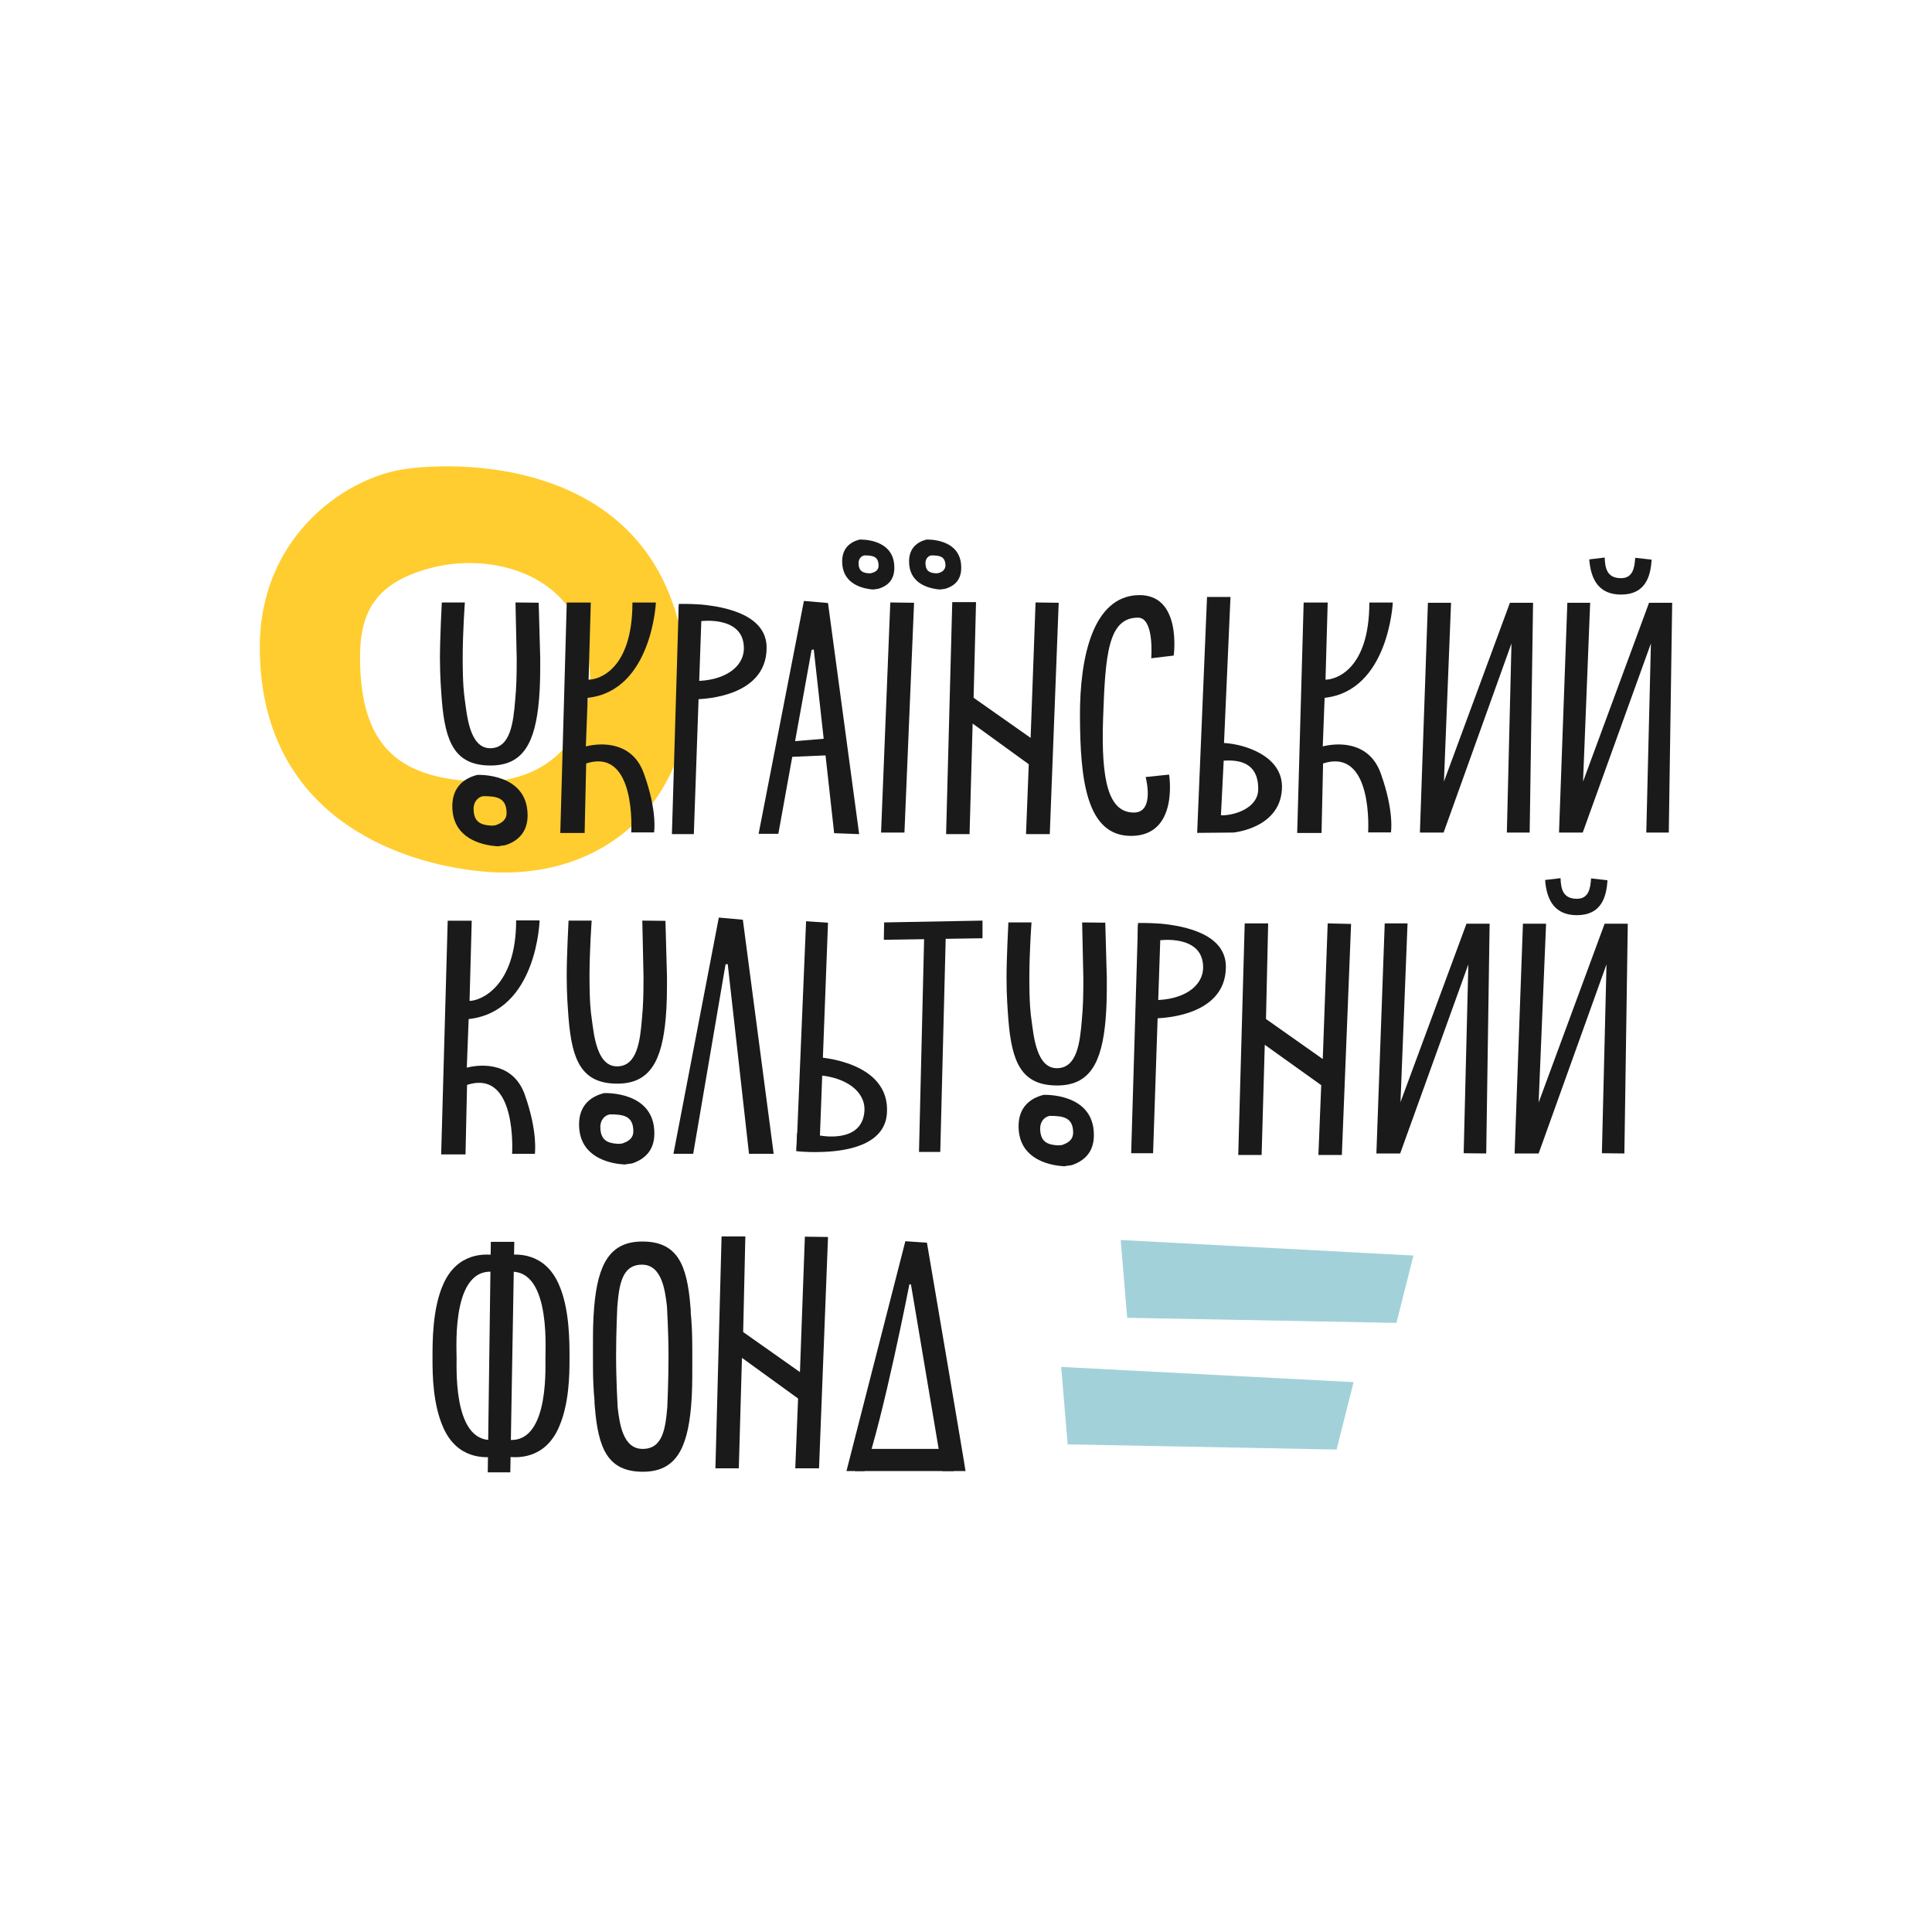 <svg width="290" height="290" viewBox="0 0 290 290" fill="none" xmlns="http://www.w3.org/2000/svg">
<rect width="290" height="290" fill="white"/>
<g clip-path="url(#clip0)">
<path d="M60.161 70.511C51.273 72.064 39 80.906 39 97.124C39 122.28 59.555 129.57 72.289 130.801C91.132 132.581 103.174 119.639 103.174 104.736C103.126 68.418 69.048 69.005 60.161 70.511ZM70.712 117.272C60.064 116.543 54.043 112.216 54.043 98.63C54.043 91.7 56.496 87.193 65.345 85.091C74.184 82.999 88.583 86.142 88.583 102.275C88.545 109.073 83.351 118.133 70.712 117.272Z" fill="#FFCD2F"/>
<path d="M127.057 220.811L135.896 186.311L139.138 186.538C139.138 186.538 144.976 220.811 144.928 220.811H141.456C141.456 220.811 136.733 192.739 136.733 192.786H136.502C136.502 192.786 132.616 212.706 129.788 220.811H127.057Z" fill="#1A1A1A"/>
<path d="M143.591 217.487L143.177 220.81H128.355V217.487H143.591Z" fill="#1A1A1A"/>
<path d="M183.729 111.524L184.7 89.606H181.18L179.698 125.016L185.114 124.968C185.114 124.968 192.433 124.334 192.433 118.038C192.385 113.484 186.922 111.713 183.729 111.524ZM183.267 122.374L183.681 114.175C185.489 114.08 188.865 114.128 188.865 118.417C188.875 121.465 184.931 122.469 183.267 122.374Z" fill="#1A1A1A"/>
<path d="M172.802 98.809L176.178 98.402C176.178 98.402 177.477 89.105 170.811 89.332C164.146 89.559 162.058 98.402 162.106 107.605C162.154 116.807 162.982 125.65 169.974 125.47C176.967 125.29 175.486 116.268 175.486 116.268L171.965 116.637C171.965 116.637 173.398 121.967 170.205 121.967C166.406 121.967 165.252 117.271 165.579 107.842C165.906 98.27 166.319 92.712 170.811 92.712C173.312 92.703 172.802 98.809 172.802 98.809Z" fill="#1A1A1A"/>
<path d="M96.643 116.088C94.979 111.44 90.536 111.392 87.939 112.036L88.218 104.746C97.846 103.695 98.452 90.44 98.452 90.44H94.931C94.931 100.467 89.93 102.019 88.352 102.019L88.679 90.44H85.072L84.101 125.035H87.756L87.987 114.602C95.576 112.14 94.749 124.95 94.749 124.95H98.173C98.173 125.016 98.731 121.873 96.643 116.088Z" fill="#1A1A1A"/>
<path d="M78.772 164.307C77.108 159.658 72.665 159.611 70.068 160.255L70.347 152.965C80.629 151.829 80.994 138.157 80.994 138.157H77.474C77.474 148.184 72.059 150.238 70.481 150.238L70.808 138.205H67.201L66.22 173.282H69.875L70.106 162.849C77.695 160.387 76.868 173.197 76.868 173.197H80.292C80.254 173.235 80.811 170.092 78.772 164.307Z" fill="#1A1A1A"/>
<path d="M207.255 116.088C205.591 111.44 201.148 111.392 198.551 112.036L198.83 104.746C208.458 103.695 209.064 90.44 209.064 90.44H205.543C205.543 100.467 200.542 102.019 198.964 102.019L199.291 90.44H195.684L194.713 125.035H198.368L198.599 114.602C206.188 112.14 205.361 124.95 205.361 124.95H208.785C208.775 125.016 209.333 121.873 207.255 116.088Z" fill="#1A1A1A"/>
<path d="M104.146 125.206H100.856L101.876 90.981H105.348L104.146 125.206Z" fill="#1A1A1A"/>
<path d="M104.194 104.964C104.194 104.964 115.072 105.144 115.072 97.219C115.072 92.391 109.147 91.112 105.261 90.743C103.319 90.611 101.885 90.649 101.885 90.649L101.837 93.337L105.127 93.243C105.127 93.243 111.658 92.334 111.658 97.295C111.658 100.258 108.551 102.218 104.338 102.218L104.194 104.964Z" fill="#1A1A1A"/>
<path d="M173.081 173.103H169.792L170.811 138.877L174.235 138.83L173.081 173.103Z" fill="#1A1A1A"/>
<path d="M173.129 152.861C173.129 152.861 184.008 153.041 184.008 145.117C184.008 140.288 178.083 139.01 174.197 138.641C172.254 138.508 170.821 138.546 170.821 138.546L170.773 141.235L174.062 141.14C174.062 141.14 180.593 140.231 180.593 145.192C180.593 148.156 177.486 150.116 173.274 150.116L173.129 152.861Z" fill="#1A1A1A"/>
<path d="M135.761 124.969H132.251L133.636 90.431L137.204 90.478L135.761 124.969Z" fill="#1A1A1A"/>
<path d="M139.051 80.992C137.666 81.361 136.454 82.27 136.454 84.277C136.454 87.373 139.003 88.196 140.532 88.424C141.09 88.518 141.225 88.471 141.225 88.471C141.504 88.424 141.735 88.424 142.013 88.338C143.264 87.931 144.283 87.06 144.283 85.243C144.332 80.717 139.051 80.992 139.051 80.992ZM141.042 85.962C140.994 85.962 140.946 86.009 140.907 86.009C140.773 86.057 140.628 86.057 140.494 86.057C139.57 86.009 138.916 85.735 138.916 84.504C138.916 83.907 139.291 83.453 139.792 83.368C141.042 83.368 141.917 83.5 141.917 84.921C141.879 85.508 141.456 85.829 141.042 85.962Z" fill="#1A1A1A"/>
<path d="M129.009 80.992C127.624 81.361 126.412 82.27 126.412 84.277C126.412 87.373 128.961 88.196 130.491 88.424C131.048 88.518 131.183 88.471 131.183 88.471C131.462 88.424 131.693 88.424 131.972 88.338C133.222 87.931 134.242 87.06 134.242 85.243C134.28 80.717 129.009 80.992 129.009 80.992ZM131 85.962C130.952 85.962 130.904 86.009 130.866 86.009C130.731 86.057 130.587 86.057 130.452 86.057C129.529 86.009 128.875 85.735 128.875 84.504C128.875 83.907 129.25 83.453 129.75 83.368C131 83.368 131.876 83.5 131.876 84.921C131.876 85.508 131.462 85.829 131 85.962Z" fill="#1A1A1A"/>
<path d="M71.645 116.315C69.654 116.817 67.894 118.143 67.894 121.011C67.894 125.433 71.549 126.616 73.771 126.938C74.559 127.033 74.742 127.033 74.79 127.033C75.165 126.938 75.531 126.938 75.906 126.853C77.666 126.256 79.195 124.988 79.195 122.384C79.186 115.946 71.645 116.315 71.645 116.315ZM74.608 123.785C74.511 123.833 74.473 123.833 74.377 123.88C74.146 123.927 73.867 123.927 73.684 123.927C72.155 123.833 71.087 123.378 71.087 121.371C71.087 120.368 71.732 119.639 72.52 119.506C74.559 119.506 76.041 119.733 76.041 122.062C76.041 123.009 75.348 123.511 74.608 123.785Z" fill="#1A1A1A"/>
<path d="M77.378 90.431L77.56 98.866C77.56 101.461 77.512 103.193 77.329 105.106C77.051 108.429 76.637 112.31 73.578 112.31C70.52 112.31 70.106 107.482 69.779 105.106C69.644 104.149 69.452 102.739 69.452 98.772C69.452 94.805 69.779 90.431 69.779 90.431H66.316C66.316 90.431 66.037 95.761 66.037 98.724C66.037 101.64 66.22 103.695 66.316 105.058C66.826 111.392 68.259 114.905 73.636 114.905C78.541 114.905 80.35 111.487 80.908 105.011C81.09 102.824 81.09 101.224 81.09 98.81L80.859 90.469L77.378 90.431Z" fill="#1A1A1A"/>
<path d="M90.67 164.079C88.679 164.581 86.919 165.906 86.919 168.775C86.919 173.196 90.574 174.38 92.796 174.702C93.585 174.796 93.767 174.796 93.816 174.796C94.191 174.702 94.556 174.702 94.931 174.617C96.692 174.02 98.221 172.751 98.221 170.148C98.259 163.71 90.67 164.079 90.67 164.079ZM93.633 171.549C93.537 171.596 93.498 171.596 93.402 171.644C93.171 171.691 92.892 171.691 92.709 171.691C91.18 171.596 90.112 171.142 90.112 169.135C90.112 168.131 90.757 167.402 91.546 167.27C93.585 167.27 95.066 167.497 95.066 169.826C95.066 170.773 94.421 171.275 93.633 171.549Z" fill="#1A1A1A"/>
<path d="M96.412 138.186L96.595 146.621C96.595 149.215 96.547 150.948 96.364 152.86C96.085 156.184 95.672 160.065 92.613 160.065C89.555 160.065 89.141 155.237 88.814 152.86C88.679 151.904 88.487 150.494 88.487 146.527C88.487 142.607 88.814 138.186 88.814 138.186H85.342C85.342 138.186 85.063 143.516 85.063 146.479C85.063 149.395 85.246 151.45 85.342 152.813C85.852 159.147 87.285 162.659 92.661 162.659C97.567 162.659 99.375 159.242 99.933 152.766C100.116 150.579 100.116 148.979 100.116 146.564L99.885 138.223L96.412 138.186Z" fill="#1A1A1A"/>
<path d="M156.643 164.344C154.652 164.846 152.892 166.172 152.892 169.04C152.892 173.462 156.547 174.645 158.769 174.967C159.558 175.062 159.74 175.062 159.788 175.062C160.163 174.967 160.529 174.967 160.904 174.882C162.664 174.286 164.194 173.017 164.194 170.413C164.242 163.985 156.643 164.344 156.643 164.344ZM159.654 171.777C159.558 171.824 159.519 171.824 159.423 171.871C159.192 171.919 158.913 171.919 158.73 171.919C157.201 171.824 156.133 171.37 156.133 169.362C156.133 168.359 156.778 167.63 157.566 167.497C159.606 167.497 161.087 167.724 161.087 170.054C161.048 171.048 160.394 171.502 159.654 171.777Z" fill="#1A1A1A"/>
<path d="M162.433 138.46L162.616 146.896C162.616 149.49 162.568 151.222 162.385 153.135C162.106 156.458 161.693 160.34 158.634 160.34C155.575 160.34 155.162 155.511 154.835 153.135C154.7 152.179 154.508 150.768 154.508 146.801C154.508 142.834 154.835 138.46 154.835 138.46H151.363C151.363 138.46 151.084 143.79 151.084 146.754C151.084 149.67 151.266 151.724 151.363 153.088C151.872 159.421 153.306 162.934 158.682 162.934C163.588 162.934 165.396 159.516 165.954 153.04C166.137 150.853 166.137 149.253 166.137 146.839L165.906 138.498L162.433 138.46Z" fill="#1A1A1A"/>
<path d="M226.646 90.478L216.739 117.318L217.807 90.478H214.335L213.132 124.968H216.691L226.877 96.584L226.185 124.968H229.609L230.118 90.478H226.646Z" fill="#1A1A1A"/>
<path d="M220.125 138.649L210.218 165.442L211.276 138.602H207.852L206.601 173.14H210.17L220.404 144.756L219.702 173.102L223.087 173.14L223.597 138.649H220.125Z" fill="#1A1A1A"/>
<path d="M124.286 138.507L120.996 138.28L119.563 172.506L122.987 172.78L124.286 138.507Z" fill="#1A1A1A"/>
<path d="M122.844 158.702C122.844 158.702 133.722 159.299 133.126 167.176C132.751 172.004 126.787 172.875 122.892 172.923C120.949 172.97 119.516 172.79 119.516 172.79L119.651 170.101L122.94 170.423C122.94 170.423 129.375 171.786 129.75 166.825C129.981 163.862 126.97 161.675 122.805 161.4L122.844 158.702Z" fill="#1A1A1A"/>
<path d="M141.138 172.913H137.945L138.772 138.46H142.013L141.138 172.913Z" fill="#1A1A1A"/>
<path d="M132.712 138.46L147.477 138.186V140.836L132.664 141.064L132.712 138.46Z" fill="#1A1A1A"/>
<path d="M103.915 202.405C103.915 200.123 103.819 198.391 103.684 197.075V196.706C103.684 196.526 103.636 196.298 103.636 196.109C103.126 189.823 101.693 186.357 96.412 186.357C91.555 186.357 89.747 189.728 89.189 196.156C89.006 198.343 89.006 199.896 89.006 202.31V203.134C89.006 203.768 89.006 204.365 89.006 204.867C89.006 207.148 89.103 208.881 89.237 210.197V210.566C89.237 210.746 89.285 210.973 89.285 211.163C89.795 217.449 91.228 220.914 96.509 220.914C101.366 220.914 103.174 217.544 103.732 211.115C103.915 208.928 103.915 207.376 103.915 204.961V204.138C103.915 203.494 103.915 202.907 103.915 202.405ZM96.461 217.487C93.45 217.487 92.988 213.568 92.709 211.201C92.709 211.106 92.478 207.234 92.478 203.409C92.478 199.764 92.661 196.204 92.661 196.119C92.94 192.833 93.354 189.832 96.364 189.832C99.375 189.832 99.837 193.752 100.116 196.119C100.116 196.213 100.346 199.906 100.346 203.589C100.346 207.328 100.164 211.106 100.164 211.201C99.885 214.476 99.471 217.487 96.461 217.487Z" fill="#1A1A1A"/>
<path d="M117.611 111.392L125.258 110.758L125.672 113.305L117.342 113.674L117.611 111.392Z" fill="#1A1A1A"/>
<path d="M128.961 125.205L124.287 90.516L120.67 90.203L113.87 125.158H116.832L121.824 97.541L122.151 97.493L125.21 125.063L128.961 125.205Z" fill="#1A1A1A"/>
<path d="M76.599 221H73.213L73.674 186.405H77.195L76.599 221Z" fill="#1A1A1A"/>
<path d="M68.538 203.911C68.538 202.084 67.701 188.876 75.204 191.148L75.156 188.554C72.559 187.958 68.625 188.185 66.586 192.654C64.874 196.394 64.922 201.497 64.922 203.958C64.922 206.42 64.97 210.841 66.586 214.392C68.625 218.86 72.559 219.088 75.156 218.491L75.204 215.897C68.028 218.037 68.538 205.729 68.538 203.911Z" fill="#1A1A1A"/>
<path d="M81.869 203.911C81.869 202.084 82.706 188.876 75.204 191.148L75.252 188.554C77.849 187.958 81.783 188.185 83.822 192.654C85.534 196.394 85.486 201.497 85.486 203.958C85.486 206.42 85.438 210.841 83.822 214.392C81.783 218.86 77.849 219.088 75.252 218.491L75.204 215.897C82.379 218.037 81.869 205.729 81.869 203.911Z" fill="#1A1A1A"/>
<path d="M116.13 173.188L111.504 138.053L107.897 137.731L101.087 173.188H104.05L108.907 144.756L109.234 144.709L112.427 173.188H116.13Z" fill="#1A1A1A"/>
<path d="M155.441 90.43L154.7 110.757L146.14 104.736L146.505 90.383H142.937L142.013 125.205H145.534L145.996 108.608L154.421 114.715L154.008 125.205H157.576L158.913 90.478L155.441 90.43Z" fill="#1A1A1A"/>
<path d="M120.814 185.629L120.074 205.956L111.552 199.944L111.879 185.591H108.31L107.387 220.403H110.898L111.369 203.816L119.795 209.923L119.372 220.403H122.94L124.287 185.676L120.814 185.629Z" fill="#1A1A1A"/>
<path d="M199.291 138.602L198.551 158.967L190.029 152.955L190.356 138.602H186.835L185.864 173.367H189.375L189.846 156.827L198.32 162.886L197.897 173.367H201.417L202.802 138.687L199.291 138.602Z" fill="#1A1A1A"/>
<path d="M247.528 90.478L237.621 117.318L238.688 90.478H235.264L234.014 124.968H237.573L247.807 96.584L247.114 124.968H250.49L251 90.478H247.528Z" fill="#1A1A1A"/>
<path d="M245.45 83.727C245.354 85.28 245.075 86.785 243.325 86.785C241.237 86.785 240.92 85.327 240.872 83.689L238.554 83.964C238.785 87.107 240.083 89.247 243.325 89.247C247.028 89.247 247.768 86.463 247.913 84.002L245.45 83.727Z" fill="#1A1A1A"/>
<path d="M240.862 138.649L230.955 165.49L232.071 138.649H228.599L227.348 173.14H230.955L241.141 144.756L240.449 173.102L243.825 173.14L244.335 138.649H240.862Z" fill="#1A1A1A"/>
<path d="M238.823 131.852C238.727 133.405 238.448 134.91 236.698 134.91C234.61 134.91 234.293 133.452 234.245 131.814L231.927 132.089C232.158 135.232 233.456 137.372 236.698 137.372C240.401 137.372 241.141 134.588 241.285 132.127L238.823 131.852Z" fill="#1A1A1A"/>
<path d="M209.612 198.571L169.195 197.805L168.224 186.131L212.161 188.46L209.612 198.571Z" fill="#A3D1D9"/>
<path d="M200.628 217.582L160.26 216.806L159.288 205.18L203.177 207.461L200.628 217.582Z" fill="#A3D1D9"/>
</g>
<defs>
<clipPath id="clip0">
<rect width="212" height="151" fill="white" transform="translate(39 70)"/>
</clipPath>
</defs>
</svg>
